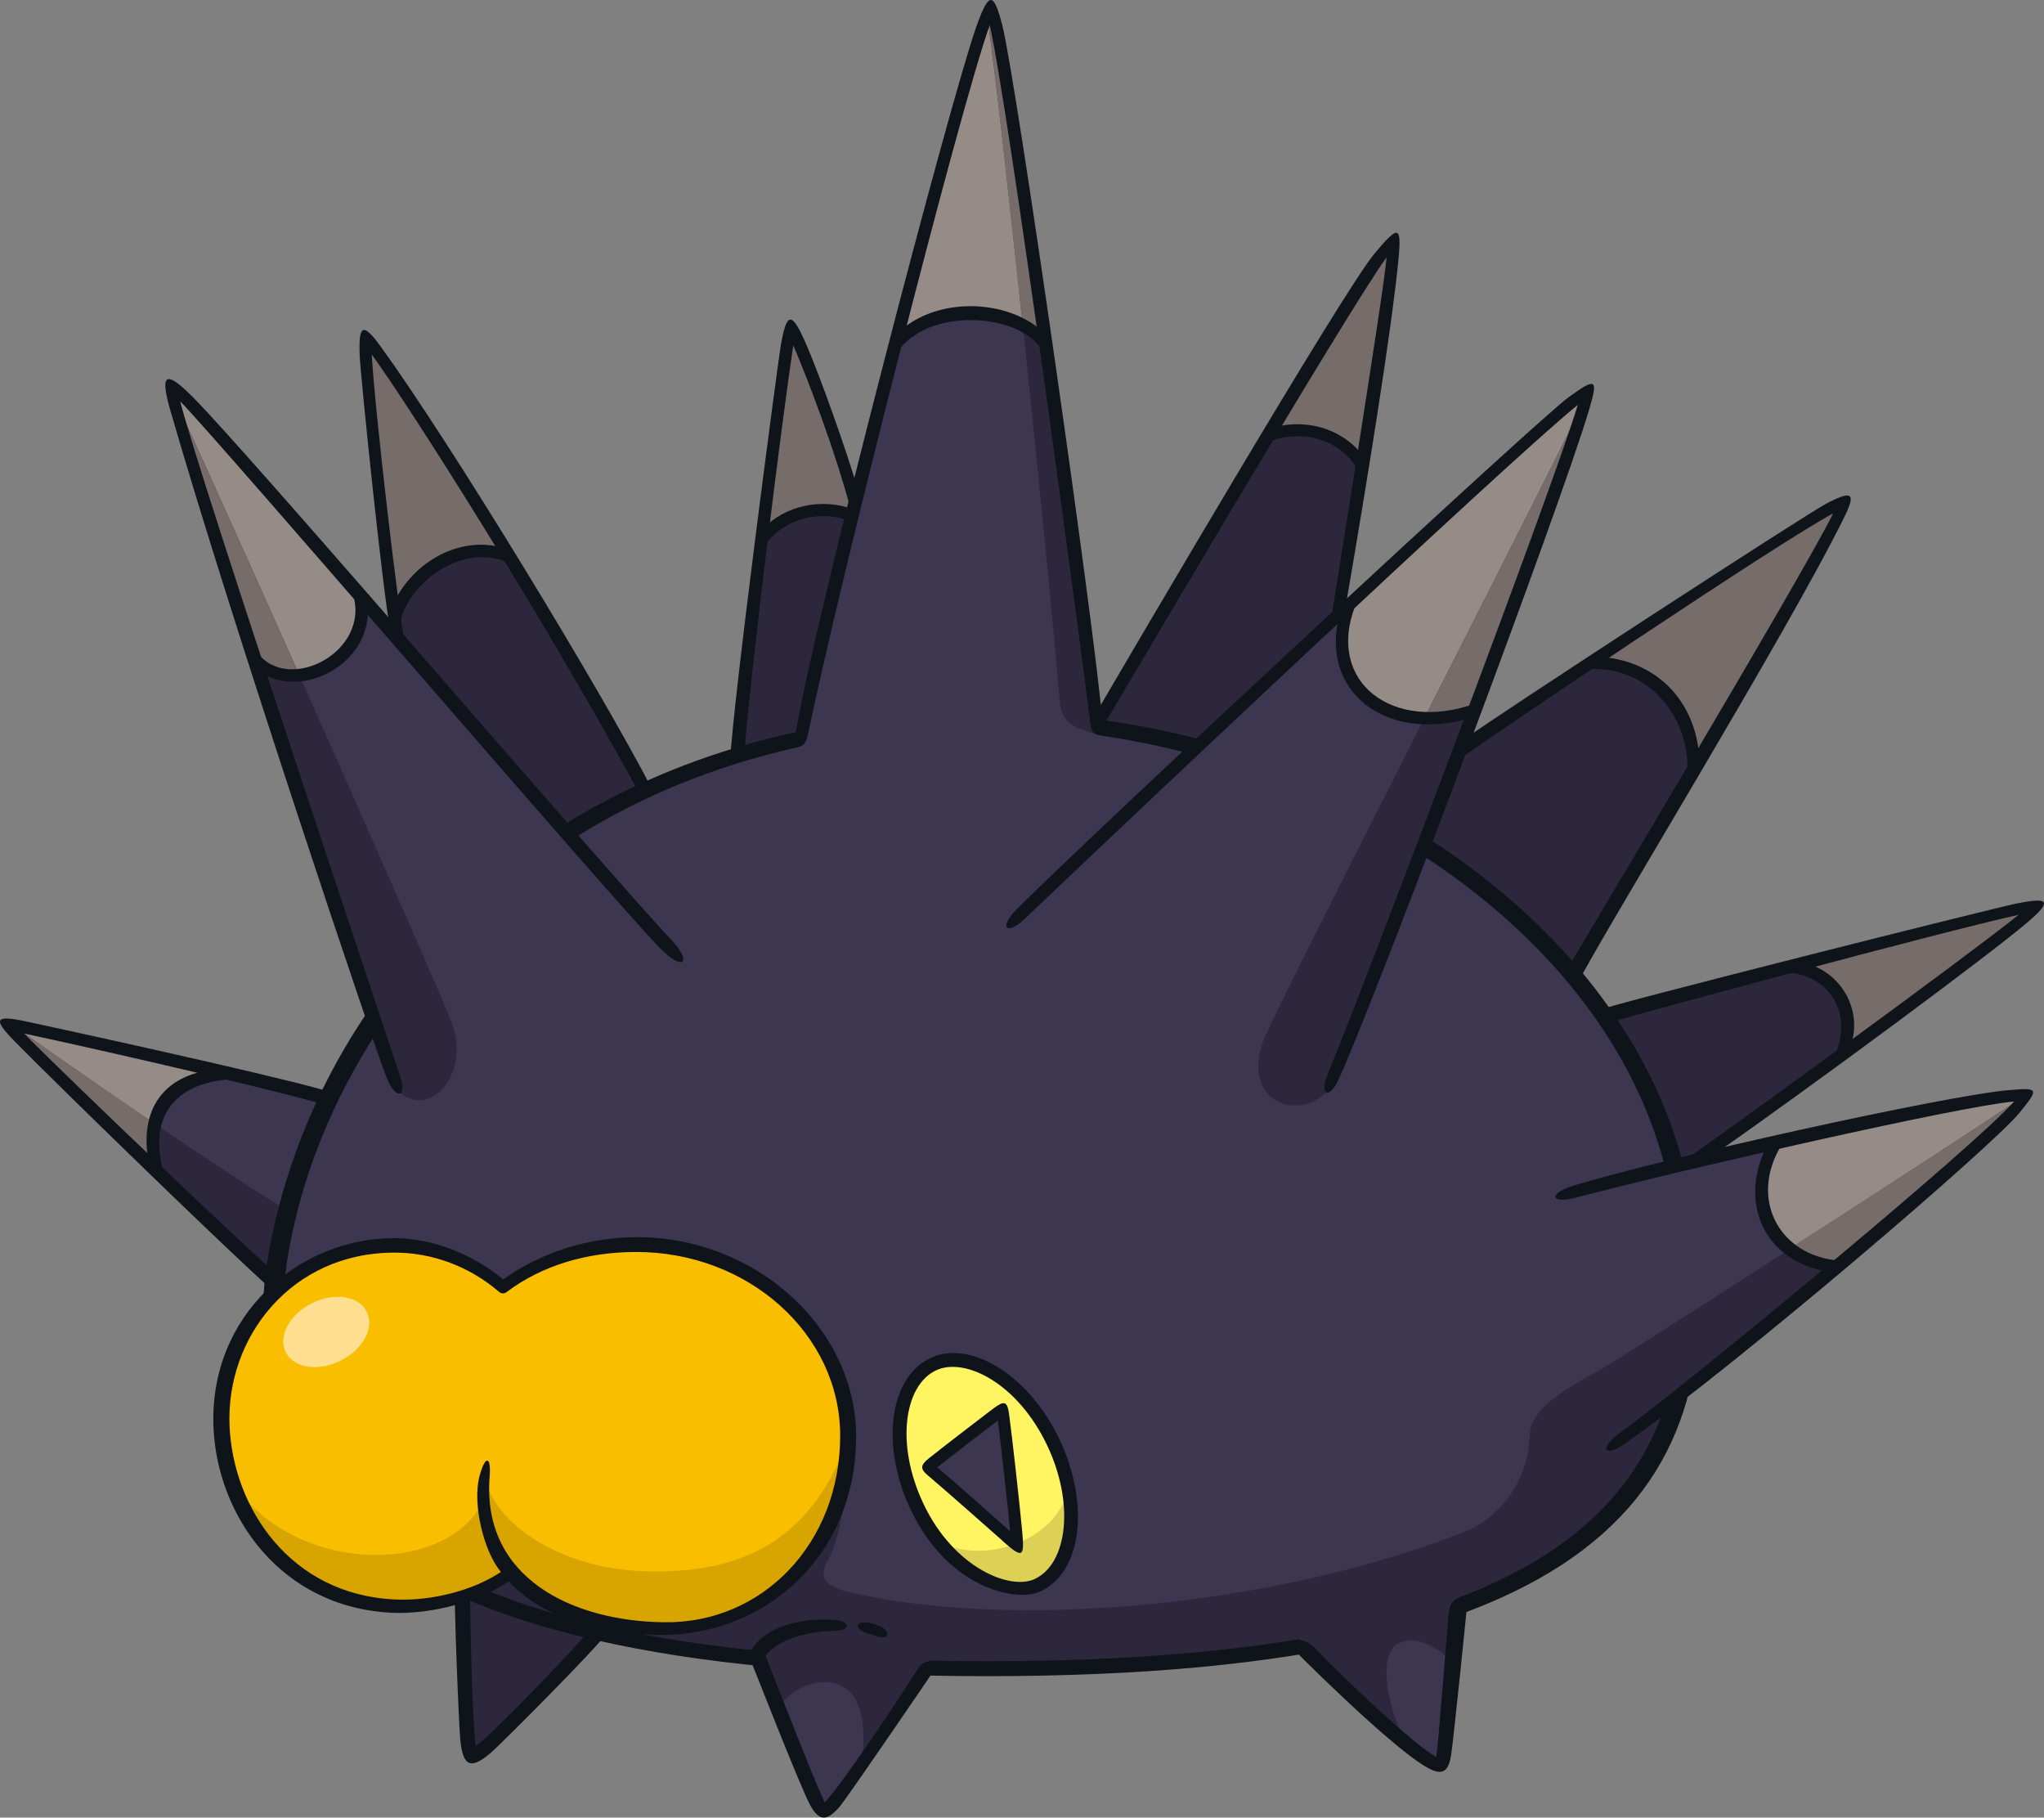 <?xml version="1.0" encoding="UTF-8"?>
<!-- Created with Inkscape (http://www.inkscape.org/) -->
<svg version="1.1" viewBox="0 0 339.29 301.63" xmlns="http://www.w3.org/2000/svg">
 <rect x="0" y="0" width="339.29" height="301.63" fill="#808080" stroke="none"/>
 <path d="m55.409 182.82c-3.285-1.488-40.68-10.123-54.377-12.954 2.975 3.572 38.283 37.229 45.142 43.2 3.701-2.026 8.14-25.35 9.235-30.247" fill="#3D3650"/>
 <g fill="#2D273E">
  <path d="m107.55 132.17c-18.78-34.565-45.742-76.278-46.775-75.988-1.054 0.293 4.609 47.229 5.517 51.114l27.602 32.333z"/>
  <path d="m142.71 86.285c-3.163-12.871-10.888-32.023-11.466-32.023-0.597 0-7.975 58.882-8.801 72.249l12.375-3.18z"/>
  <path d="m221.97 102.82c1.031-6.26 10.785-62.229 8.987-62.414-2.313-0.293-48.324 79.252-49.213 80.45l17.437 4.07z"/>
  <path d="m259.96 163.16c0.744-1.488 47.374-78.509 46.031-79.707-1.341-1.201-60.328 38.883-64.356 41.713l-6.694 15.64z"/>
  <path d="m277.24 195.34c2.811-1.692 61.278-43.944 60.865-44.936-0.41-0.99-66.918 17.086-72.806 18.78 2.436 6.281 10.31 23.987 11.942 26.156"/>
 </g>
 <path d="m26.026 194.26c-2.149-8.388 0.586-15.908 12.252-15.908l-0.021-0.059c-12.727-3.057-29.11-6.756-37.229-8.429 1.692 2.003 13.657 13.615 24.999 24.4" fill="#958C87"/>
 <g fill="#766D6A">
  <path d="m60.772 56.192c-0.867 0.234 2.993 33.552 4.773 46.382 1.88-7.128 10.723-13.429 18.883-10.289-12.417-20.35-23.015-36.279-23.656-36.093"/>
  <path d="m142.65 86.038c-3.203-12.871-10.826-31.775-11.404-31.775-0.351 0-2.647 17.313-4.832 35.287 3.742-4.872 10.66-6.239 16.239-3.514"/>
  <path d="m230.96 40.402c-1.013-0.117-10.248 14.813-20.454 31.858 6.136-2.126 12.479-0.234 15.722 5.142 2.829-17.292 5.786-36.878 4.732-37.002"/>
  <path d="m305.99 83.457c-0.826-0.744-23.697 14.297-42.002 26.569 9.69-0.234 17.272 7.293 17.128 17.644 12.417-20.97 25.598-43.572 24.875-44.212"/>
  <path d="m338.11 150.39c-0.234-0.586-21.611 4.978-41.196 10.206 7.954-0.234 12.334 8.471 8.429 14.586 16.074-11.694 32.994-24.255 32.767-24.792"/>
 </g>
 <path d="m278.43 198.46c9.339 53.427-22.809 78.22-114.56 78.22-100.06 0-128.51-29.751-114.87-78.22 11.9-42.27 52.807-78.819 115.02-78.819 57.476 0 106.92 35.949 114.42 78.819" fill="#3D3650"/>
 <path d="m182.04 121.14c0-2.688-15.474-119.62-17.582-119.62-2.085 0-28.015 100.84-31.59 121.56 2.249 2.893 39.068 1.505 49.171-1.944" fill="#3D3650"/>
 <path d="m173.6 57.18c-4.006-28.47-8.119-55.658-9.132-55.658-1.095 0-8.532 26.961-15.97 55.865 5.804-7.541 20.123-6.942 25.102-0.234" fill="#958C87"/>
 <path d="m99.06 270.72c-2.542 3.122-19.668 21.156-20.701 20.557-1.054-0.597-1.341-26.672-1.341-28.159 3.695-1.815 19.111 5.763 22.044 7.603" fill="#2D273E"/>
 <path d="m154.92 226.5c-6.177 2.934-7.314 13.45-2.542 23.532 5.745 12.086 15.97 14.752 19.833 12.913 6.178-2.934 7.294-13.45 2.518-23.532-4.773-10.062-13.636-15.846-19.813-12.913" fill="#fff462"/>
 <path d="m153.99 243.51c1.985-1.692 12.417-9.627 12.417-9.627 0.41 2.378 2.477 21.238 2.477 22.643-2.313-1.944-10.02-9.049-14.896-13.016" fill="#3D3650"/>
 <path d="m48.275 201.21c-10.702-6.322-36.135-23.904-46.238-31.135-0.351-0.059-0.679-0.117-1.013-0.234 2.975 3.572 38.2 37.147 45.121 43.179 0.41-3.801 1.095-7.747 2.126-11.838" fill="#2D273E"/>
 <path d="m25.656 186.47c-9.214-6.26-18.429-12.686-23.614-16.404-0.351-0.059-0.703-0.117-1.013-0.234 1.675 2.026 13.657 13.615 24.999 24.4-0.703-2.77-0.867-5.452-0.351-7.789" fill="#766D6A"/>
 <path d="m156.12 255.99c5.704 6.983 12.974 8.45 16.094 6.963 4.527-2.149 6.343-8.409 5.083-15.578-2.436 8.657-13.946 12.127-21.177 8.615" fill="#ddd155"/>
 <path d="m164.46 1.516c-0.117 0-0.293 0.293-0.586 0.89 3.408 25.123 10.619 96.4 12.024 113.98 0.293 3.719 2.647 4.545 6.405 5.493 0-2.665-15.764-120.37-17.871-120.37" fill="#2D273E"/>
 <path d="m173.6 57.18c-4.006-28.47-8.119-55.658-9.132-55.658-0.117 0-0.293 0.293-0.586 0.89 1.511 11.094 3.678 31.279 5.867 51.588 1.218 0.767 3.016 2.085 3.824 3.18" fill="#766D6A"/>
 <path d="m140.77 264.16c-3.883-0.931-4.96-2.395-3.285-5.37 1.88-3.244 3.408-11.528 2.87-17.706-1.323 18.49-15.433 29.255-30.081 29.13-10.103-0.059-20.144-2.583-25.68-9.173-1.675 1.283-3.654 2.337-5.786 3.18 18.966 8.099 46.754 12.458 85.058 12.458 71.112 0 106.42-14.896 114.35-46.485-22.643 31.197-98.363 43.221-137.45 33.965" fill="#2D273E"/>
 <g fill="#0f141b">
  <path d="m46.293 211.82c-6.838-6.074-34.027-31.94-42.292-40.308 15.536 3.326 47.994 10.867 50.99 12.231l1.013-2.108c-3.303-1.505-36.982-8.966-51.775-12.148-5.001-1.054-5.517-0.469-1.815 3.303 8.471 8.595 36.651 35.949 42.808 41.321z"/>
  <path d="m35.596 177.48c-8.264 0.908-12.686 6.487-10.867 15.702l2.606 2.003c-3.098-10.082 1.774-16.466 13.842-16.156z"/>
  <path d="m108.3 131.07c-8.615-16.693-33.759-57.952-45.039-73.468-3.016-4.176-3.76-3.783-3.555 1.365 0.117 3.262 3.906 40.019 5.142 45.948l2.419 2.149c-0.972-4.275-5.042-38.779-5.558-48.241 6.012 8.264 28.097 42.87 44.605 73.199z"/>
  <path d="m142.4 81.244c-1.798-6.219-6.405-19.235-8.76-24.524-2.249-5.06-3.08-5.019-4.07 0.826-0.527 3.244-7.996 59.584-8.368 68.757l2.337-0.99c1.031-13.883 6.426-56.774 8.14-67.992 2.249 5.183 7.066 17.727 9.689 27.809z"/>
  <path d="m261.75 163.45c2.829-6.115 35.349-59.088 44.481-77.827 1.862-3.801 1.201-4.299-3.08-2.044-3.637 1.921-54.068 34.73-60.472 39.357l-0.469 3.057c5.909-4.176 52.146-35.432 62.083-40.803-4.568 9.442-43.51 74.521-44.378 76.009z"/>
  <path d="m283.85 192.08c18.119-12.686 45.969-33.345 52.435-38.8 4.48-3.76 3.965-4.463-1.634-3.326-4.299 0.89-66.133 16.424-69.769 17.809l0.679 2.354c6.549-1.903 56.733-15.496 69.522-18.305-9.628 7.685-47.477 35.225-56.568 41.506z"/>
  <path d="m100.65 271.12c-1.985 2.788-17.416 18.202-18.966 19.565-3.432 3.016-4.814 2.624-5.271-1.88-0.234-2.067-1.136-24.338-0.89-26.135l2.501 1.651c0.059 5.476 0.351 21.218 0.949 25.474 3.695-2.952 16.817-16.652 19.296-19.71z"/>
  <path d="m84.457 93.376c-7.872-3.367-16.445 3.326-17.975 9.627l-1.324-2.46c2.77-6.611 10.619-11.962 18.656-9.565z"/>
  <path d="m141.09 86.463c-5.142-1.921-11.012-0.351-14.09 3.988l-0.469-2.606c3.783-3.965 9.814-5.288 15.186-3.303z"/>
  <path d="m173.63 55.591c-5.517-5.867-17.953-6.777-24.73-0.234l-0.021 3.163c4.978-7.438 19.854-6.818 24.131-0.469z"/>
  <path d="m210.46 73.332c6.012-2.249 12.086-0.351 15.061 4.814l1.054-2.085c-3.344-4.709-9.277-6.694-15.206-5.142z"/>
  <path d="m282.12 126.31c-0.469-10.392-7.665-16.941-16.92-17.313l-1.798 2.044c10.537-0.638 17.024 8.14 16.694 17.024z"/>
  <path d="m307.06 173.93c2.436-6.28-1.634-12.851-7.562-14.09l-5.329 1.488c9.917-0.685 14.007 7.561 9.834 14.875z"/>
  <path d="m155.35 227.42c-5.271 2.501-6.736 12.314-2.044 22.168 5.001 10.557 14.359 14.4 18.47 12.437 5.452-2.583 6.611-12.561 2.044-22.168-4.919-10.351-13.677-14.71-18.47-12.437m-4.217 23.036c-4.814-10.123-3.801-21.714 3.344-25.102 6.467-3.08 16.26 2.706 21.384 13.491 4.855 10.247 4.047 21.837-3.139 25.246-3.947 1.862-15.33-0.41-21.59-13.636"/>
  <path d="m155.58 243.51c2.975 2.477 11.384 9.979 12.086 10.598-0.41-4.545-1.505-14.214-2.026-18.366-2.501 1.88-7.665 5.867-10.061 7.768m10.867 12.21c-3.139-2.77-9.504-8.409-12.396-10.847-1.341-1.113-1.283-1.716 0.117-2.852 2.354-1.88 7.562-5.868 10.123-7.83 2.501-1.921 2.917-1.88 3.262 0.867 0.527 4.006 1.716 14.648 2.149 19.317 0.351 4.07 0.042 4.299-3.285 1.341"/>
  <path d="m182.56 121.45c0.234-0.293 41.299-70.224 47.601-78.736-0.293 4.709-9.194 59.935-9.194 59.935l2.296-1.382c3.824-22.23 7.707-46.362 8.863-58.096 0.586-5.992-0.059-5.763-4.047-0.99-5.312 6.426-40.845 67.104-46.403 76.587z"/>
  <path d="m180.88 119.19c0.293 2.395 0.293 2.647 2.378 2.958 45.969 6.88 87.33 37.374 94.189 76.504 8.078 46.258-12.954 77.021-113.57 77.021-94.809 0-128.03-26.693-113.9-76.939 8.409-29.833 34.544-63.819 81.897-74.604 1.569-0.351 1.88-0.469 2.395-2.934 4.878-23.738 25.061-103.28 30.019-117.04 3.244 14.525 14.751 100.18 16.59 115.04m99.644 79.273c-6.798-38.903-47.56-72.125-97.557-78.984-1.218-15.02-14.297-106.34-16.59-115.28-1.446-5.681-2.249-5.534-4.258 0.059-4.381 12.252-26.941 98.507-30.019 117.23-45.597 9.979-75.223 41.072-85.326 76.959-12.954 46.01 10.805 79.706 117.04 79.706 104.64 0 124.89-32.911 116.71-79.706"/>
 </g>
 <g fill="#3D3650">
  <path d="m113.21 159.43c-3.572-1.634-82.682-96.09-84.624-95.202-1.944 0.89 35.763 110.41 37.705 117.25z"/>
  <path d="m220.18 181.33c1.634-3.285 44.833-115.45 43.2-116.36-1.634-0.89-91.463 84.334-96.09 88.797z"/>
  <path d="m266.96 240.33c5.95-3.285 69.872-56.01 69.129-58.406-0.597-1.903-61.092 12.065-77.909 16.693z"/>
 </g>
 <g fill="#958C87">
  <path d="m28.592 64.237c-0.849 0.41 5.745 21.115 13.635 45.06 5.888 6.901 20.475 0.041 17.396-10.744-16.321-18.862-30.226-34.688-31.031-34.316"/>
  <path d="m263.39 64.983c-0.72-0.41-19.008 16.342-39.44 35.391-5.142 13.863 7.024 22.127 20.722 17.519 10.185-27.003 19.504-52.476 18.718-52.91"/>
  <path d="m336.09 181.93c-0.351-1.095-20.908 3.139-41.362 7.809-5.083 8.553-1.552 19.255 10.061 20.412 16.363-13.656 31.672-27.044 31.3-28.222"/>
 </g>
 <path d="m84.957 260.79c-4.96 3.965-12.913 5.95-19.462 5.663-17.499-0.808-27.809-15.185-28.408-29.792-0.761-18.264 13.367-29.792 28.408-29.792 6.818 0 13.098 2.518 17.995 6.736 6.012-4.527 13.719-6.838 22.127-6.838 19.255 0 34.853 13.863 34.853 31.486 0 20.226-14.813 32.106-30.184 31.982-16.694-0.117-33.201-6.838-29.503-27.622" fill="#fabe00"/>
 <path d="m125.88 274.74c1.201 2.542 9.669 25.66 10.723 25.763 1.488 0.176 13.408-18.016 17.293-24.275-4.65-3.865-27.169-2.911-28.015-1.488" fill="#3D3650"/>
 <path d="m241.64 266.4c-0.293 1.341-1.757 26.176-2.542 26.362-2.378 0.597-20.991-17.726-22.788-19.958 4.445-3.08 17.954-5.845 25.33-6.405" fill="#3D3650"/>
 <g fill="#2D273E">
  <path d="m336.09 181.93c0-0.021-0.021-0.042-0.059-0.059-16.797 11.239-67.6 43.986-71.298 45.948-7.893 4.217-10.744 7.148-10.826 10.433-0.234 7.934-5.452 15.082-14.793 17.582 2.167 1.634 22.933-4.668 29.296-15.206 0.41-0.234 7.293-6.157 7.396-6.756 20.185-16.032 60.865-50.101 60.287-51.939"/>
  <path d="m75.025 169.81c-1.528-4.316-33.345-76.215-46.382-104.4 2.149 11.653 34.792 106.63 37.54 115.7 4.796 4.668 12.003-2.395 8.843-11.301"/>
  <path d="m220.31 181.05c2.87-6.57 40.659-104.75 43.014-115.18-11.549 23.532-52.497 103.16-53.819 107.31-3.18 10.02 6.301 12.892 10.805 7.872"/>
 </g>
 <g fill="#766D6A">
  <path d="m28.637 65.414c0.867 4.732 6.736 23.098 13.595 43.882 1.88 2.208 4.65 2.998 7.438 2.706-7.913-17.788-15.929-35.535-21.032-46.588"/>
  <path d="m236.45 119.15c2.583 0.117 5.353-0.293 8.202-1.259 9.152-24.255 17.582-47.25 18.656-52.001-5.142 10.475-16.136 32.127-26.858 53.262"/>
  <path d="m304.8 210.16c16.342-13.677 31.652-27.065 31.3-28.222-0.021-0.021-0.042-0.042-0.059-0.059-7.707 5.142-23.656 15.454-39.027 25.329 1.962 1.552 4.545 2.624 7.789 2.952"/>
 </g>
 <path d="m125.88 274.74c0.41 0.89 1.757 4.381 3.367 8.533 3.49-4.796 10.971-6.054 13.161-0.351 0.99 2.518 1.16 5.722 0.638 9.71 3.965-5.681 10.061-14.958 12.231-18.449-7.788-3.678-22.437-8.843-29.399 0.527" fill="#2D273E"/>
 <path d="m60.882 217.69c1.323 2.624-0.638 6.28-4.357 8.119-3.695 1.862-7.788 1.218-9.09-1.405-1.323-2.641 0.621-6.28 4.34-8.14 3.719-1.839 7.788-1.218 9.111 1.423" fill="#fddf8f"/>
 <path d="m140.44 239.82c-5.827 14.71-15.97 21.59-33.779 20.908-13.76-0.527-24.503-7.809-26.28-15.681 0 0-0.469 3.122-0.176 3.988-5.575 11.962-29.771 12.747-41.031-2.067 3.906 10.433 13.036 18.863 26.3 19.483 6.405 0.293 14.132-1.611 19.111-5.394 5.534 6.57 15.578 9.069 25.68 9.152 14.979 0.117 29.42-11.115 30.164-30.391" fill="#d8a500"/>
 <path d="m214.52 270.72c1.259 1.862 12.355 12.913 18.759 18.264-3.572-6.983-4.275-14.772-1.136-16.28 2.747-1.3 5.991 0.293 8.739 2.852 0.351-4.691 1.013-11.838 1.113-12.355-7.376 0.527-23.036 4.445-27.478 7.52" fill="#2D273E"/>
 <g fill="#0f141b">
  <path d="m64.299 179.15c-1.774-4.135-25.929-75.988-36.031-111.07-1.757-6.116-0.808-6.756 3.76-2.167 9.421 9.441 71.195 81.545 79.356 89.996 3.408 3.555 2.313 5.435-1.488 1.774-6.26-6.053-73.902-84.975-79.975-91.07 2.706 11.198 35.184 107.87 36.548 112.1 1.072 3.303-0.679 3.906-2.167 0.41"/>
  <path d="m268.98 237.73c12.21-8.946 58.551-47.291 65.348-54.936-8.78 0.744-53.944 11.033-72.744 15.95-4.135 1.095-4.75-0.638-0.469-1.962 14.917-4.568 62.084-15.04 72.435-15.887 4.96-0.41 4.919-0.234 1.611 3.842-4.586 5.558-46.01 41.093-65.224 54.708-3.555 2.542-4.791 1.072-0.972-1.716"/>
  <path d="m42.649 111.11c7.066 5.599 19.668-1.072 18.325-11.136l-2.419-1.464c3.08 9.648-10.744 16.755-15.888 9.73z"/>
  <path d="m303.74 211.07c-11.239-1.651-15.268-11.962-10.289-21.197l2.337 0.042c-5.558 8.863-0.586 18.594 9.689 19.296z"/>
  <path d="m244.18 119.12c-14.069 4.234-25.391-4.316-21.755-17.354l2.518-1.218c-4.872 12.81 6.405 20.991 19.772 16.26z"/>
  <path d="m220.27 178.57c6.384-15.495 37.291-96.999 41.63-111.38-12.066 9.772-78.137 72.248-91.835 85.326-2.975 2.829-4.357 1.423-1.259-1.675 14.276-14.214 86.587-81.339 91.607-84.954 4.609-3.326 4.872-3.016 3.367 2.108-4.627 15.702-35.701 98.446-41.651 111.3-1.488 3.204-3.122 2.337-1.862-0.72"/>
  <path d="m110.29 269.21c16.136 0.234 29.172-12.954 29.172-30.969 0-16.797-15.185-30.474-33.841-30.474-8.305 0-15.743 2.296-21.528 6.652-0.351 0.293-0.908 0.293-1.259-0.041-4.878-4.193-11.032-6.508-17.334-6.508-17.189 0-28.015 14.111-27.396 28.739 0.586 13.739 10.185 28.036 27.437 28.821 6.198 0.293 13.078-1.528 17.603-4.568-2.87-3.432-4.75-11.301-3.555-15.867 0.949-3.572 1.962-3.391 1.692 0-1.382 17.086 14.111 24.09 29.007 24.214m-0.41 2.108c-11.507-0.117-20.226-3.303-25.432-8.884-4.878 3.326-12.665 5.493-19.359 5.206-18.47-0.849-29.027-16.094-29.647-30.742-0.785-18.677 14.173-31.424 29.957-31.424 6.529 0 12.995 2.665 18.14 6.838 6.033-4.299 13.801-7.004 22.23-7.004 19.772 0 36.341 15.165 36.341 33.077 0 20.02-15.247 32.932-32.23 32.932"/>
  <path d="m156.07 275.68c-0.293 0.469-15.474 22.747-16.693 24.131-2.003 2.313-3.326 2.583-4.855-0.176-1.675-3.016-9.586-23.388-9.937-24.152-0.117-0.293-0.176-1.201 0-1.488 2.624-4.357 8.739-5.517 13.863-5.165 2.829 0.176 2.829 1.774 0 1.815-4.48 0.059-9.359 1.446-11.363 4.152 0.469 1.201 8.43 21.693 9.814 24.297 2.378-2.395 10.557-14.462 15.412-22.086 0.744-1.16 1.464-1.528 3.76-1.324"/>
  <path d="m145.47 271.54c-0.41-0.176-0.89-0.351-1.365-0.469-2.354-0.662-2.436-2.231 0.41-1.716 0.527 0.117 1.031 0.293 1.488 0.469 2.167 1.031 1.382 2.46-0.527 1.692"/>
  <path d="m218.76 274c4.65 4.855 16.321 15.867 19.648 17.561 0.41-2.559 1.88-22.189 2.026-23.594 0.234-1.962 0.744-2.706 3.244-3.408 0 0.826-2.419 24.214-2.788 26.61-0.469 3.122-1.634 3.555-4.275 1.985-6.301-3.719-22.52-19.978-23.139-20.742 2.788-0.469 3.449-0.351 5.288 1.593"/>
 </g>
</svg>
